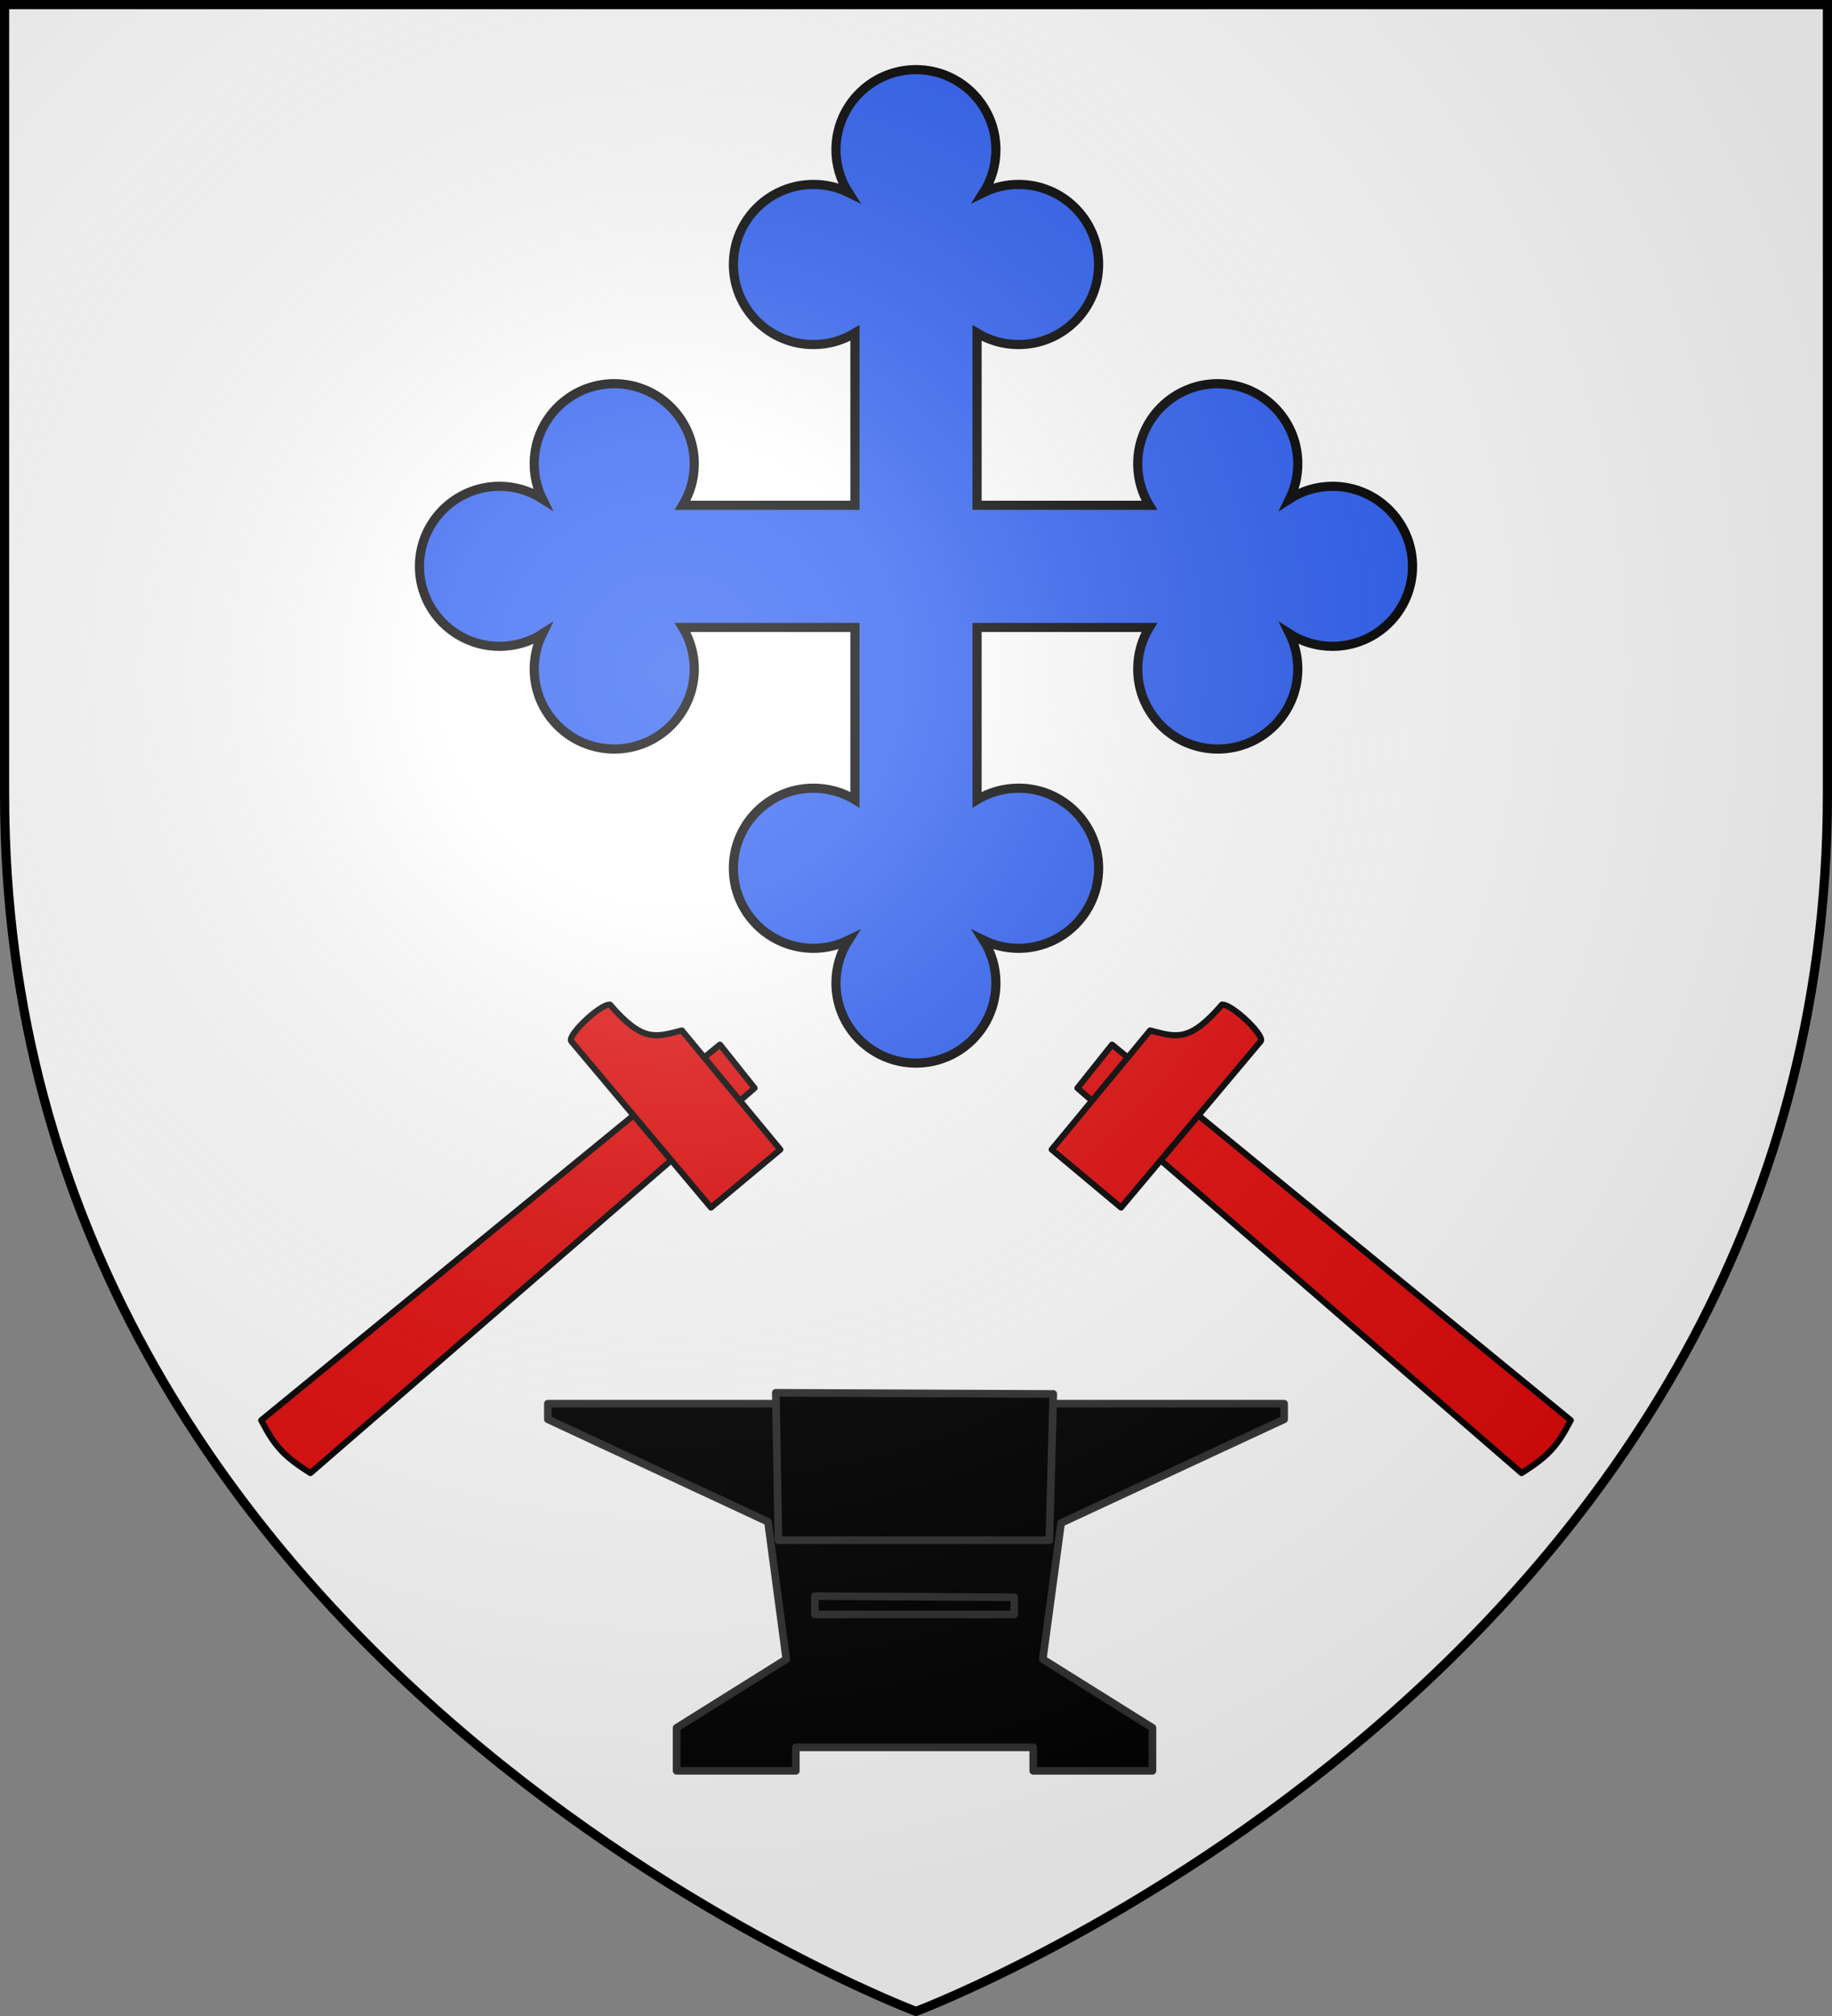 <?xml version="1.0" encoding="UTF-8" standalone="no"?>
<svg
   xmlns:dc="http://purl.org/dc/elements/1.1/"
   xmlns:cc="http://creativecommons.org/ns#"
   xmlns:rdf="http://www.w3.org/1999/02/22-rdf-syntax-ns#"
   xmlns:svg="http://www.w3.org/2000/svg"
   xmlns="http://www.w3.org/2000/svg"
   xmlns:xlink="http://www.w3.org/1999/xlink"
   xmlns:sodipodi="http://sodipodi.sourceforge.net/DTD/sodipodi-0.dtd"
   xmlns:inkscape="http://www.inkscape.org/namespaces/inkscape"
   width="600"
   height="660"
   viewBox="0 0 600 660"
   id="svg2"
   sodipodi:version="0.32"
   inkscape:version="0.46"
   sodipodi:docname="Blason_ville_fr_Saint-Maurice-aux-Forges-A_(Meurthe-et-Moselle).svg"
   inkscape:output_extension="org.inkscape.output.svg.inkscape"
   version="1.0">
  <rect x="0" y="0" width="600" height="660" fill="#808080" stroke="none"/>
  <sodipodi:namedview
     inkscape:window-height="977"
     inkscape:window-width="1280"
     inkscape:pageshadow="2"
     inkscape:pageopacity="0.0"
     guidetolerance="10.0"
     gridtolerance="10.0"
     objecttolerance="10.0"
     borderopacity="1.0"
     bordercolor="#666666"
     pagecolor="#ffffff"
     id="base"
     showgrid="false"
     inkscape:zoom="1.1621212"
     inkscape:cx="300"
     inkscape:cy="330"
     inkscape:window-x="-4"
     inkscape:window-y="-4"
     inkscape:current-layer="layer3"
     inkscape:object-nodes="true"
     inkscape:window-maximized="1" />
  <defs
     id="defs4">
    <radialGradient
       id="Gradient1"
       gradientUnits="userSpaceOnUse"
       cx="-80"
       cy="-80"
       r="405">
      <stop
         style="stop-color:#fff;stop-opacity:0.31"
         offset="0"
         id="stop7" />
      <stop
         style="stop-color:#fff;stop-opacity:0.25"
         offset="0.19"
         id="stop9" />
      <stop
         style="stop-color:#6b6b6b;stop-opacity:0.125"
         offset="0.6"
         id="stop11" />
      <stop
         style="stop-color:#000;stop-opacity:0.125"
         offset="1"
         id="stop13" />
    </radialGradient>
    <clipPath
       id="shield_cut">
      <path
         id="shield"
         d="M -298.5,-298.5 L 298.5,-298.5 L 298.5,-40 C 298.5,246.31 0,358.5 0,358.5 C 0,358.5 -298.5,246.31 -298.5,-40 L -298.5,-298.5 z" />
    </clipPath>
    <g
       id="s">
      <g
         id="c">
        <path
           id="t"
           d="M 0,0 L 0,1 L 0.5,1 L 0,0 z"
           transform="matrix(0.951,0.309,-0.309,0.951,0,-1)" />
        <use
           xlink:href="#t"
           transform="scale(-1,1)"
           id="use2144"
           x="0"
           y="0"
           width="810"
           height="540" />
      </g>
      <g
         id="a">
        <use
           xlink:href="#c"
           transform="matrix(0.309,0.951,-0.951,0.309,0,0)"
           id="use2147"
           x="0"
           y="0"
           width="810"
           height="540" />
        <use
           xlink:href="#c"
           transform="matrix(-0.809,0.588,-0.588,-0.809,0,0)"
           id="use2149"
           x="0"
           y="0"
           width="810"
           height="540" />
      </g>
      <use
         xlink:href="#a"
         transform="scale(-1,1)"
         id="use2151"
         x="0"
         y="0"
         width="810"
         height="540" />
    </g>
    <g
       id="f">
      <rect
         width="100"
         height="60"
         x="-50"
         y="-30"
         style="fill:#28166f"
         id="rect1964" />
      <g
         transform="translate(0,-20)"
         style="fill:#ffffff"
         id="g1966">
        <path
           d="M -1.212,27.818 C -1.212,22.175 -2.091,20.471 -4.542,13.98 C -5.709,10.888 -5.024,7.103 -2.858,3.601 C -2.082,2.346 -1.114,1.214 0,0 C 1.114,1.214 2.082,2.346 2.858,3.601 C 5.024,7.103 5.709,10.888 4.542,13.98 C 2.091,20.471 1.212,22.175 1.212,27.818 L -1.212,27.818 z"
           id="path1968" />
        <path
           d="M 2.922,27.672 C 2.922,21.721 5.239,17.829 8.501,16.66 C 9.949,16.141 11.808,16.387 13.519,18.107 C 15.638,20.236 16.255,26.1 10.036,27.228 C 10.694,26.272 10.655,24.147 9.322,23.441 C 8.331,22.916 7.209,23.188 6.646,23.564 C 5.822,24.116 4.917,25.67 4.967,27.672 L 2.922,27.672 z"
           id="rwi" />
        <path
           d="M 1.777,30.183 C 1.79,32.191 2.795,33.518 4.516,34.257 C 4.295,34.955 3.257,36.378 1.831,36.281 C 1.55,37.787 1.282,38.632 0,40 C -1.282,38.632 -1.55,37.787 -1.831,36.281 C -3.257,36.378 -4.295,34.955 -4.516,34.257 C -2.795,33.518 -1.79,32.191 -1.777,30.183 L 1.777,30.183 z"
           id="path1971" />
        <use
           transform="scale(-1,1)"
           id="use1973"
           x="0"
           y="0"
           width="800"
           height="400"
           xlink:href="#rwi" />
        <rect
           width="15.846"
           height="3.218"
           x="-7.923"
           y="27.331"
           id="rect1975" />
      </g>
    </g>
    <g
       id="s-4">
      <g
         id="c-6">
        <path
           id="t-0"
           d="M 0,0 L 0,1 L 0.5,1 L 0,0 z"
           transform="matrix(0.951,0.309,-0.309,0.951,0,-1)" />
        <use
           xlink:href="#t-0"
           transform="scale(-1,1)"
           id="use2144-7"
           x="0"
           y="0"
           width="810"
           height="540" />
      </g>
      <g
         id="a-1">
        <use
           xlink:href="#c-6"
           transform="matrix(0.309,0.951,-0.951,0.309,0,0)"
           id="use2147-7"
           x="0"
           y="0"
           width="810"
           height="540" />
        <use
           xlink:href="#c-6"
           transform="matrix(-0.809,0.588,-0.588,-0.809,0,0)"
           id="use2149-7"
           x="0"
           y="0"
           width="810"
           height="540" />
      </g>
      <use
         xlink:href="#a-1"
         transform="scale(-1,1)"
         id="use2151-7"
         x="0"
         y="0"
         width="810"
         height="540" />
    </g>
    <g
       id="s-4-5">
      <g
         id="c-6-1">
        <path
           transform="matrix(0.951,0.309,-0.309,0.951,0,-1)"
           d="M 0,0 L 0,1 L 0.5,1 L 0,0 z"
           id="t-0-7" />
        <use
           height="540"
           width="810"
           y="0"
           x="0"
           id="use2144-7-1"
           transform="scale(-1,1)"
           xlink:href="#t-0-7" />
      </g>
      <g
         id="a-1-1">
        <use
           height="540"
           width="810"
           y="0"
           x="0"
           id="use2147-7-5"
           transform="matrix(0.309,0.951,-0.951,0.309,0,0)"
           xlink:href="#c-6-1" />
        <use
           height="540"
           width="810"
           y="0"
           x="0"
           id="use2149-7-2"
           transform="matrix(-0.809,0.588,-0.588,-0.809,0,0)"
           xlink:href="#c-6-1" />
      </g>
      <use
         height="540"
         width="810"
         y="0"
         x="0"
         id="use2151-7-7"
         transform="scale(-1,1)"
         xlink:href="#a-1-1" />
    </g>
    <g
       id="f-6">
      <rect
         id="rect1964-1"
         style="fill:#28166f"
         y="-30"
         x="-50"
         height="60"
         width="100" />
      <g
         id="g1966-4"
         style="fill:#ffffff"
         transform="translate(0,-20)">
        <path
           id="path1968-2"
           d="M -1.212,27.818 C -1.212,22.175 -2.091,20.471 -4.542,13.98 C -5.709,10.888 -5.024,7.103 -2.858,3.601 C -2.082,2.346 -1.114,1.214 0,0 C 1.114,1.214 2.082,2.346 2.858,3.601 C 5.024,7.103 5.709,10.888 4.542,13.98 C 2.091,20.471 1.212,22.175 1.212,27.818 L -1.212,27.818 z" />
        <path
           id="rwi-3"
           d="M 2.922,27.672 C 2.922,21.721 5.239,17.829 8.501,16.66 C 9.949,16.141 11.808,16.387 13.519,18.107 C 15.638,20.236 16.255,26.1 10.036,27.228 C 10.694,26.272 10.655,24.147 9.322,23.441 C 8.331,22.916 7.209,23.188 6.646,23.564 C 5.822,24.116 4.917,25.67 4.967,27.672 L 2.922,27.672 z" />
        <path
           id="path1971-2"
           d="M 1.777,30.183 C 1.79,32.191 2.795,33.518 4.516,34.257 C 4.295,34.955 3.257,36.378 1.831,36.281 C 1.55,37.787 1.282,38.632 0,40 C -1.282,38.632 -1.55,37.787 -1.831,36.281 C -3.257,36.378 -4.295,34.955 -4.516,34.257 C -2.795,33.518 -1.79,32.191 -1.777,30.183 L 1.777,30.183 z" />
        <use
           xlink:href="#rwi-3"
           height="400"
           width="800"
           y="0"
           x="0"
           id="use1973-2"
           transform="scale(-1,1)" />
        <rect
           id="rect1975-1"
           y="27.331"
           x="-7.923"
           height="3.218"
           width="15.846" />
      </g>
    </g>
    <g
       id="s-6">
      <g
         id="c-8">
        <path
           transform="matrix(0.951,0.309,-0.309,0.951,0,-1)"
           d="M 0,0 L 0,1 L 0.5,1 L 0,0 z"
           id="t-5" />
        <use
           height="540"
           width="810"
           y="0"
           x="0"
           id="use2144-76"
           transform="scale(-1,1)"
           xlink:href="#t-5" />
      </g>
      <g
         id="a-18">
        <use
           height="540"
           width="810"
           y="0"
           x="0"
           id="use2147-9"
           transform="matrix(0.309,0.951,-0.951,0.309,0,0)"
           xlink:href="#c-8" />
        <use
           height="540"
           width="810"
           y="0"
           x="0"
           id="use2149-2"
           transform="matrix(-0.809,0.588,-0.588,-0.809,0,0)"
           xlink:href="#c-8" />
      </g>
      <use
         height="540"
         width="810"
         y="0"
         x="0"
         id="use2151-79"
         transform="scale(-1,1)"
         xlink:href="#a-18" />
    </g>
  </defs>
  <g
     id="layer4"
     inkscape:label="Fond écu"
     inkscape:groupmode="layer"
     transform="translate(300,300)">
    <use
       xlink:href="#shield"
       id="use18"
       style="fill:#ffffff"
       x="0"
       y="0"
       width="600"
       height="660" />
  </g>
  <g
     id="layer3"
     inkscape:label="Meubles"
     inkscape:groupmode="layer"
     transform="translate(300,300)">
    <path
       id="path45174"
       d="M -0,-277.2 C -14.471,-277.2 -26.211,-265.459 -26.211,-250.989 C -26.211,-245.817 -24.697,-241.027 -22.11,-236.966 C -25.58,-238.662 -29.471,-239.622 -33.594,-239.622 C -48.065,-239.622 -59.805,-227.881 -59.805,-213.411 C -59.805,-198.941 -48.065,-187.2 -33.594,-187.2 C -28.614,-187.2 -23.965,-188.576 -20,-190.989 L -20,-134.583 L -76.407,-134.583 C -73.994,-138.548 -72.618,-143.197 -72.618,-148.177 C -72.618,-162.647 -84.359,-174.388 -98.828,-174.388 C -113.298,-174.388 -125.039,-162.647 -125.039,-148.177 C -125.039,-144.053 -124.08,-140.163 -122.383,-136.692 C -126.445,-139.279 -131.234,-140.794 -136.406,-140.794 C -150.876,-140.794 -162.618,-129.053 -162.618,-114.583 C -162.618,-100.113 -150.876,-88.411 -136.406,-88.411 C -131.234,-88.411 -126.444,-89.886 -122.383,-92.473 C -124.079,-89.003 -125.039,-85.112 -125.039,-80.989 C -125.039,-66.519 -113.298,-54.778 -98.828,-54.778 C -84.359,-54.778 -72.618,-66.519 -72.618,-80.989 C -72.618,-85.969 -73.994,-90.618 -76.407,-94.583 L -20,-94.583 L -20,-38.177 C -23.965,-40.589 -28.614,-41.966 -33.594,-41.966 C -48.065,-41.966 -59.805,-30.224 -59.805,-15.755 C -59.805,-1.285 -48.065,10.456 -33.594,10.456 C -29.471,10.456 -25.58,9.497 -22.11,7.8 C -24.697,11.862 -26.211,16.651 -26.211,21.823 C -26.211,36.293 -14.471,48.034 -0,48.034 C 14.469,48.034 26.172,36.293 26.172,21.823 C 26.172,16.651 24.696,11.861 22.109,7.8 C 25.579,9.496 29.47,10.456 33.593,10.456 C 48.063,10.456 59.804,-1.285 59.804,-15.755 C 59.804,-30.224 48.063,-41.966 33.593,-41.966 C 28.613,-41.966 23.964,-40.589 20,-38.177 L 20,-94.583 L 76.406,-94.583 C 73.993,-90.618 72.617,-85.969 72.617,-80.989 C 72.617,-66.519 84.358,-54.778 98.828,-54.778 C 113.297,-54.778 125.039,-66.519 125.039,-80.989 C 125.039,-85.112 124.079,-89.003 122.382,-92.473 C 126.443,-89.886 131.234,-88.411 136.406,-88.411 C 150.875,-88.411 162.617,-100.113 162.617,-114.583 C 162.617,-129.053 150.875,-140.794 136.406,-140.794 C 131.234,-140.794 126.444,-139.279 122.382,-136.692 C 124.079,-140.163 125.039,-144.053 125.039,-148.177 C 125.039,-162.647 113.297,-174.388 98.828,-174.388 C 84.358,-174.388 72.617,-162.647 72.617,-148.177 C 72.617,-143.197 73.993,-138.548 76.406,-134.583 L 20,-134.583 L 20,-190.989 C 23.964,-188.576 28.613,-187.2 33.593,-187.2 C 48.063,-187.2 59.804,-198.941 59.804,-213.411 C 59.804,-227.881 48.063,-239.622 33.593,-239.622 C 29.47,-239.622 25.579,-238.662 22.109,-236.966 C 24.696,-241.026 26.172,-245.817 26.172,-250.989 C 26.172,-265.459 14.469,-277.2 -0,-277.2 z"
       style="fill:#2b5df2;stroke:#000000;stroke-width:3;stroke-miterlimit:4;stroke-dasharray:none;stroke-opacity:1;display:inline"
       inkscape:transform-center-x="-39.932556"
       inkscape:transform-center-y="-64.60055" />
    <g
       id="g3857"
       transform="matrix(0.37,-0.441,0.441,0.37,-234.421,63.029)">
      <g
         id="g3657"
         transform="matrix(0.747,-0.665,0.665,0.747,-16.733,413.79)">
        <path
           id="path1882"
           style="opacity:1;fill:#e20909;fill-opacity:1;fill-rule:nonzero;stroke:#000000;stroke-width:3.472;stroke-linecap:round;stroke-linejoin:round;marker:none;marker-start:none;marker-mid:none;marker-end:none;stroke-miterlimit:4;stroke-dasharray:none;stroke-dashoffset:0;stroke-opacity:1;visibility:visible;display:inline;overflow:visible"
           d="M 58.571,447.362 L 284.803,201.231 L 308.929,221.648 L 87.758,476.225 C 73.881,468.42 68.017,463.521 58.571,447.362 z"
           sodipodi:nodetypes="ccccc" />
        <path
           id="path1884"
           style="opacity:1;fill:#e20909;fill-opacity:1;fill-rule:nonzero;stroke:#000000;stroke-width:3.472;stroke-linecap:round;stroke-linejoin:round;marker:none;marker-start:none;marker-mid:none;marker-end:none;stroke-miterlimit:4;stroke-dasharray:none;stroke-dashoffset:0;stroke-opacity:1;visibility:visible;display:inline;overflow:visible"
           d="M 216.173,224.037 L 250.301,185.569 L 316.342,243.528 C 312.155,258.241 308.68,265.522 329.836,284.832 C 330.076,290.423 311.879,308.455 308.468,306.322 L 216.173,224.037 z" />
      </g>
    </g>
    <use
       x="0"
       y="0"
       xlink:href="#g3857"
       id="use4720"
       transform="matrix(-1,0,0,1,-1.041e-3,0)"
       width="600"
       height="660" />
    <g
       id="g13048"
       transform="translate(-4.71,0)">
      <path
         id="path12530"
         d="M -115.85,159.533 L -115.85,164.653 L -43.77,198.213 L -37.77,243.193 L -73.69,265.653 L -73.69,279.733 L -34.65,279.733 L -34.65,272.053 L 43.11,272.053 L 43.11,279.733 L 82.15,279.733 L 82.15,265.653 L 46.23,243.193 L 52.23,198.593 L 125.27,164.653 L 125.27,159.533 L -115.85,159.533 z"
         style="opacity:0.99;fill:#000000;fill-opacity:1;stroke:#313131;stroke-width:2.5;stroke-linecap:round;stroke-linejoin:round;stroke-miterlimit:4;stroke-dasharray:none;stroke-opacity:1"
         sodipodi:nodetypes="ccccccccccccccccc" />
      <path
         sodipodi:nodetypes="ccccc"
         id="path12532"
         d="M -40.331,204.233 L 48.39,204.233 L 49.67,156.353 L -41.21,155.973 L -40.332,204.233"
         style="opacity:0.99;fill:#000000;fill-opacity:1;stroke:#313131;stroke-width:2.5;stroke-linecap:round;stroke-linejoin:round;stroke-miterlimit:4;stroke-dasharray:none;stroke-opacity:1" />
      <path
         style="opacity:0.99;fill:#000000;fill-opacity:1;stroke:#313131;stroke-width:2.5;stroke-linecap:round;stroke-linejoin:round;stroke-miterlimit:4;stroke-dasharray:none;stroke-opacity:1"
         d="M -28.41,228.553 L 36.87,228.553 L 36.87,222.913 L -28.41,222.533 L -28.41,228.553"
         id="path12534"
         sodipodi:nodetypes="ccccc" />
    </g>
  </g>
  <g
     id="layer2"
     inkscape:label="Reflet final"
     inkscape:groupmode="layer"
     transform="translate(300,300)"
     sodipodi:insensitive="true">
    <use
       xlink:href="#shield"
       id="use22"
       style="fill:url(#Gradient1)"
       x="0"
       y="0"
       width="600"
       height="660" />
  </g>
  <g
     id="layer1"
     inkscape:label="Contour final"
     inkscape:groupmode="layer"
     transform="translate(300,300)"
     sodipodi:insensitive="true">
    <use
       xlink:href="#shield"
       style="fill:none;stroke:#000000;stroke-width:3"
       id="use25"
       x="0"
       y="0"
       width="600"
       height="660" />
  </g>
</svg>
